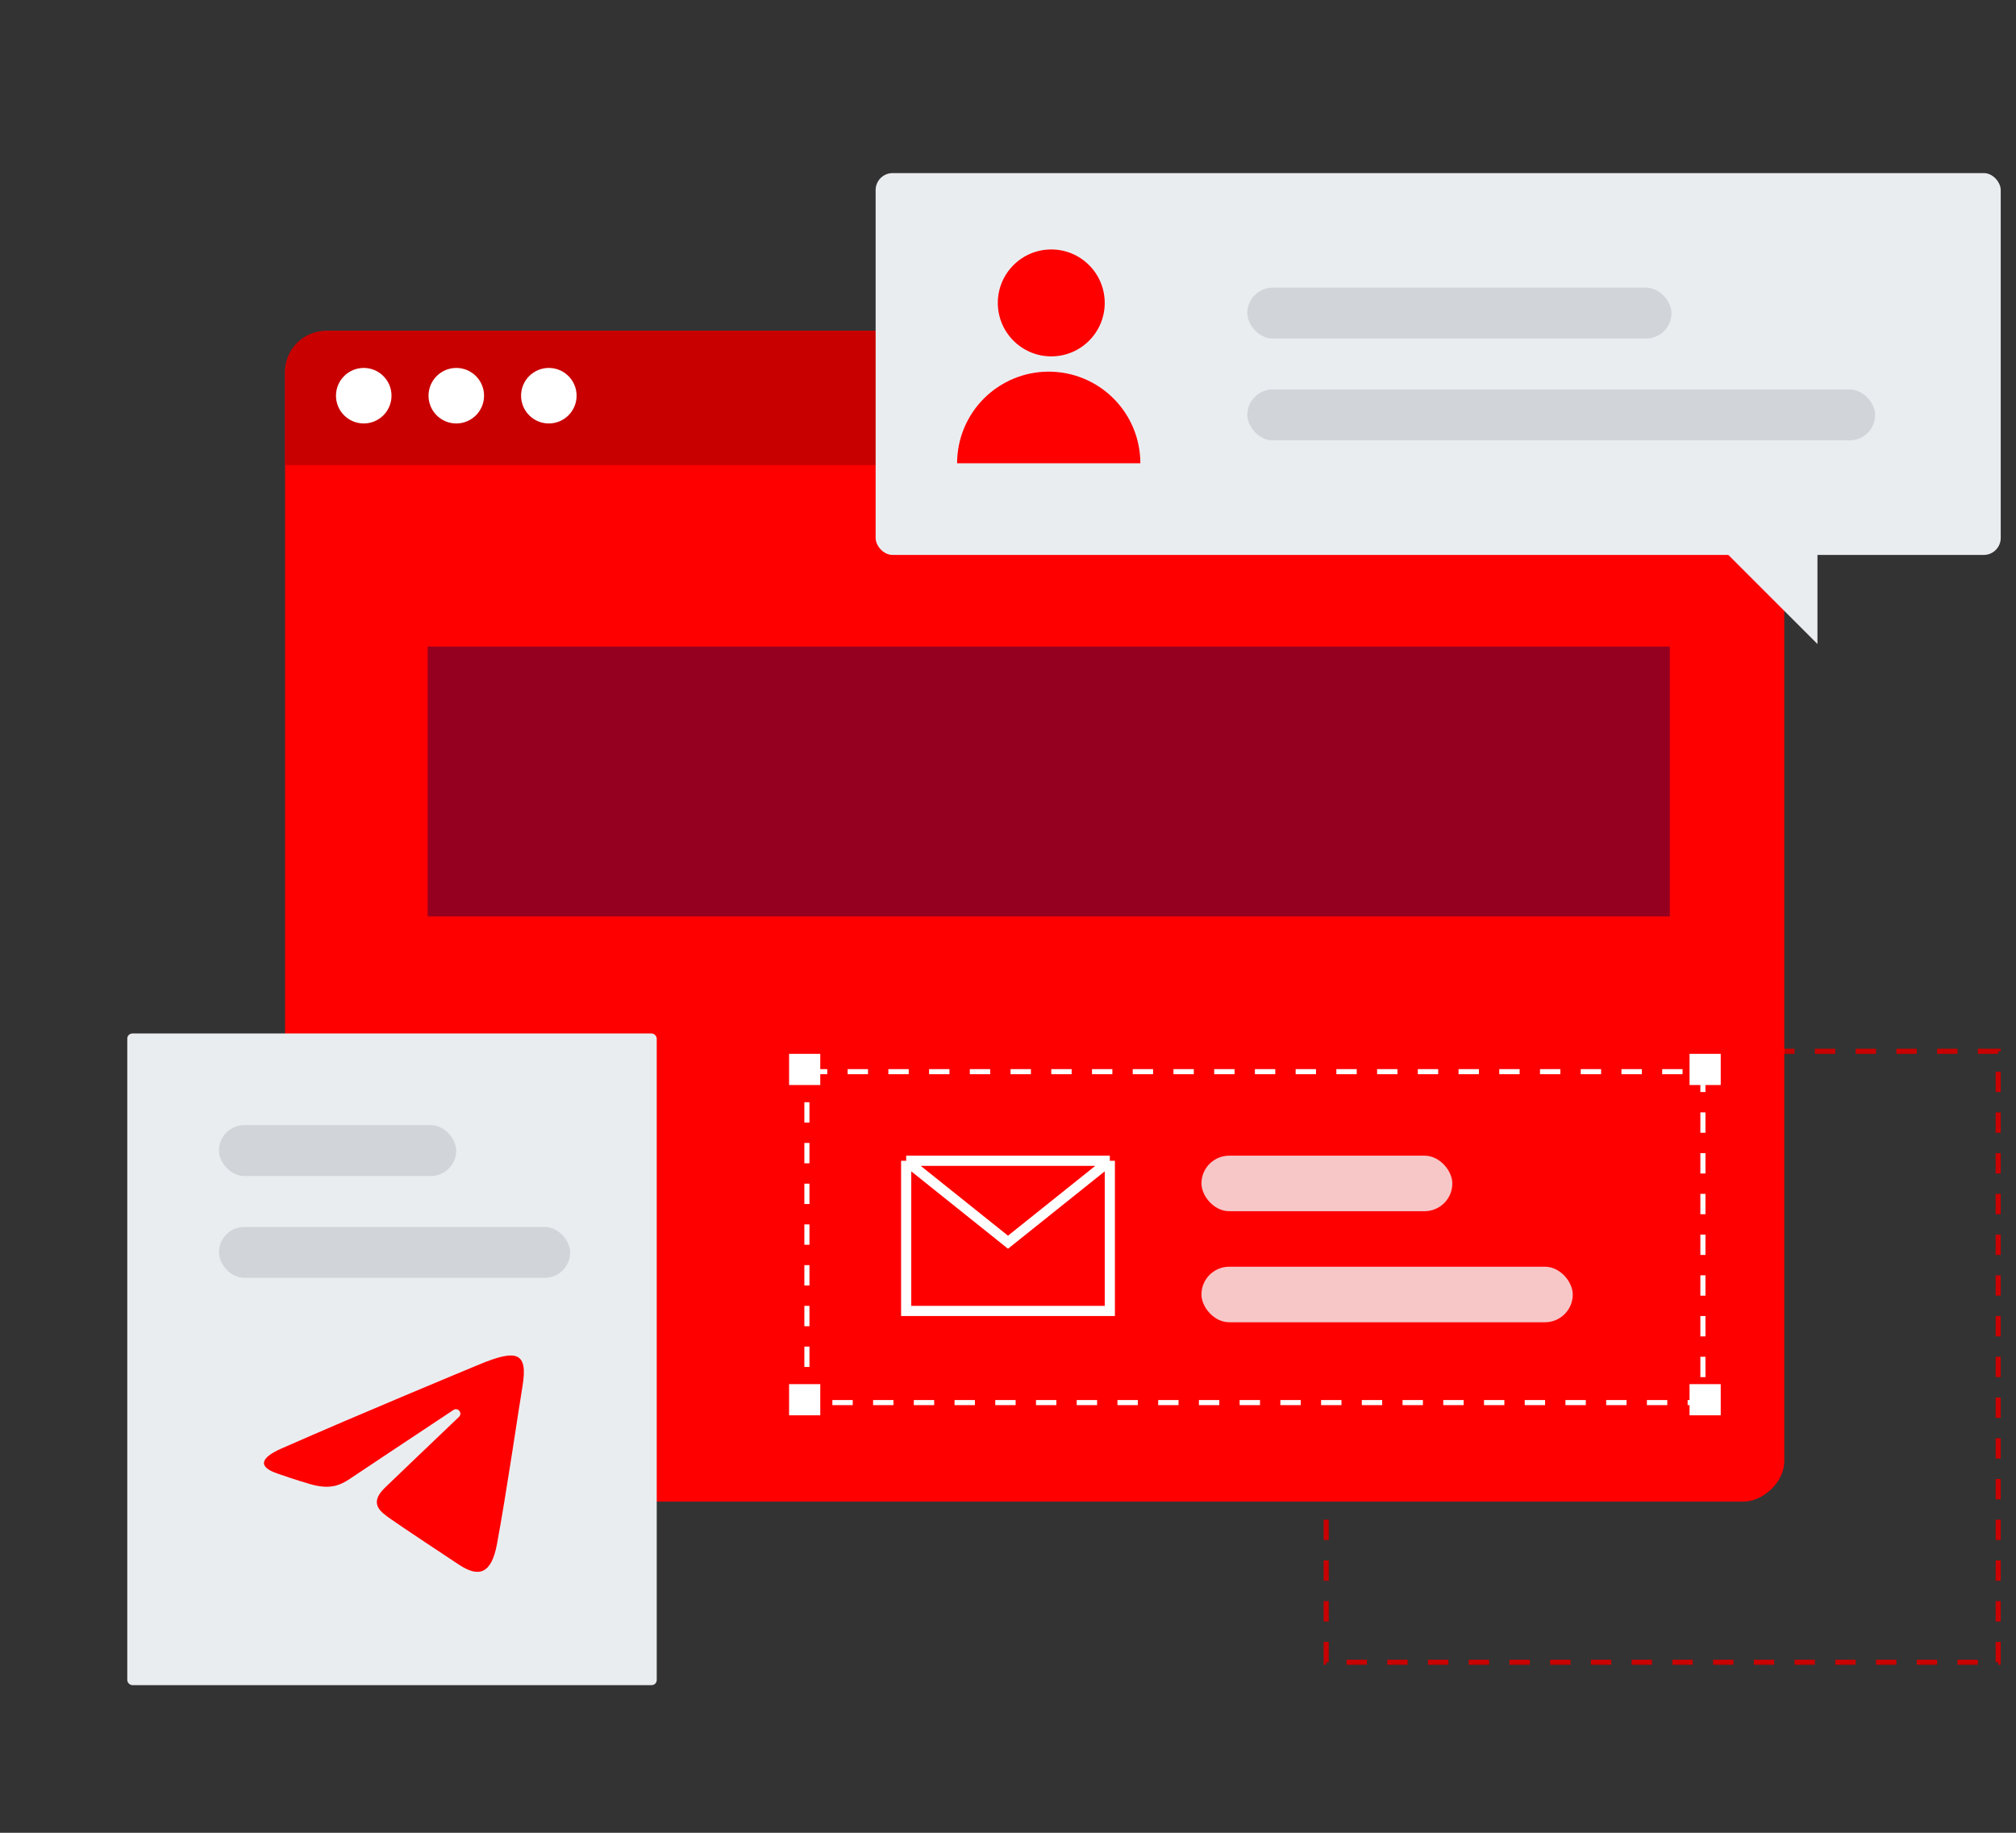 <svg width="396" height="360" viewBox="0 0 396 360" fill="none" xmlns="http://www.w3.org/2000/svg">
<rect x="0" y="0" width="396" height="360" fill="#333333" stroke="none"/>
<rect x="260.5" y="206.5" width="132" height="120" stroke="#C80000" stroke-dasharray="4 4"/>
<rect x="350.484" y="65" width="229.953" height="294.485" rx="8" transform="rotate(90 350.484 65)" fill="#FF0000"/>
<path d="M342.484 65C346.903 65 350.484 68.582 350.484 73L350.484 91.358L55.999 91.358L55.999 73C55.999 68.582 59.581 65 63.999 65L342.484 65Z" fill="#C80000"/>
<circle cx="71.451" cy="77.725" r="5.453" fill="white"/>
<circle cx="89.629" cy="77.725" r="5.453" fill="white"/>
<circle cx="107.807" cy="77.725" r="5.453" fill="white"/>
<rect x="84" y="127" width="244" height="53" fill="#960020"/>
<rect x="158.5" y="210.5" width="176" height="65" stroke="white" stroke-dasharray="4 4"/>
<rect x="155" y="207" width="6.124" height="6.124" fill="white"/>
<rect x="155" y="271.876" width="6.124" height="6.124" fill="white"/>
<rect x="331.875" y="207" width="6.124" height="6.124" fill="white"/>
<rect x="331.875" y="271.876" width="6.124" height="6.124" fill="white"/>
<rect x="25" y="203" width="104" height="128" rx="1" fill="#EAEDF0"/>
<rect x="43" y="221" width="46.621" height="10" rx="5" fill="#D1D5D9"/>
<rect x="43" y="241" width="69" height="10" rx="5" fill="#D1D5D9"/>
<rect x="172" y="34" width="221" height="75" rx="3.333" fill="#EAEDF0"/>
<rect x="245" y="56.5" width="83.333" height="10" rx="5" fill="#D1D5D9"/>
<rect x="245" y="76.5" width="123.333" height="10" rx="5" fill="#D1D5D9"/>
<circle cx="206.5" cy="59.5" r="10.5" fill="#FF0000"/>
<path d="M224 91C224 88.636 223.534 86.296 222.63 84.112C221.725 81.928 220.399 79.944 218.728 78.272C217.056 76.601 215.072 75.275 212.888 74.37C210.704 73.466 208.364 73 206 73C203.636 73 201.296 73.466 199.112 74.37C196.928 75.275 194.944 76.601 193.272 78.272C191.601 79.944 190.275 81.928 189.37 84.112C188.466 86.296 188 88.636 188 91L206 91H224Z" fill="#FF0000"/>
<path d="M357 126.5L334.5 104H357V126.5Z" fill="#EAEDF0"/>
<path d="M178 228V257.5H218V228M178 228H218M178 228L198 244L218 228" stroke="white" stroke-width="2"/>
<path d="M55.288 284.52C70.998 277.608 91.328 269.182 94.134 268.016C101.495 264.963 103.754 265.548 102.628 272.308C101.819 277.167 99.485 293.253 97.625 303.266C96.522 309.203 94.045 309.907 90.151 307.338C88.279 306.102 78.828 299.852 76.776 298.385C74.904 297.047 72.322 295.438 75.56 292.27C76.713 291.141 84.268 283.927 90.154 278.312C90.925 277.575 89.957 276.363 89.067 276.955C81.133 282.216 70.133 289.518 68.733 290.47C66.618 291.906 64.587 292.565 60.94 291.517C58.185 290.726 55.494 289.782 54.447 289.422C50.413 288.037 51.37 286.243 55.288 284.52Z" fill="#FF0000"/>
<rect x="236" y="227" width="49.279" height="10.907" rx="5.453" fill="#F5F8FA" fill-opacity="0.8"/>
<rect x="236" y="248.814" width="72.934" height="10.907" rx="5.453" fill="#F5F8FA" fill-opacity="0.8"/>
</svg>
